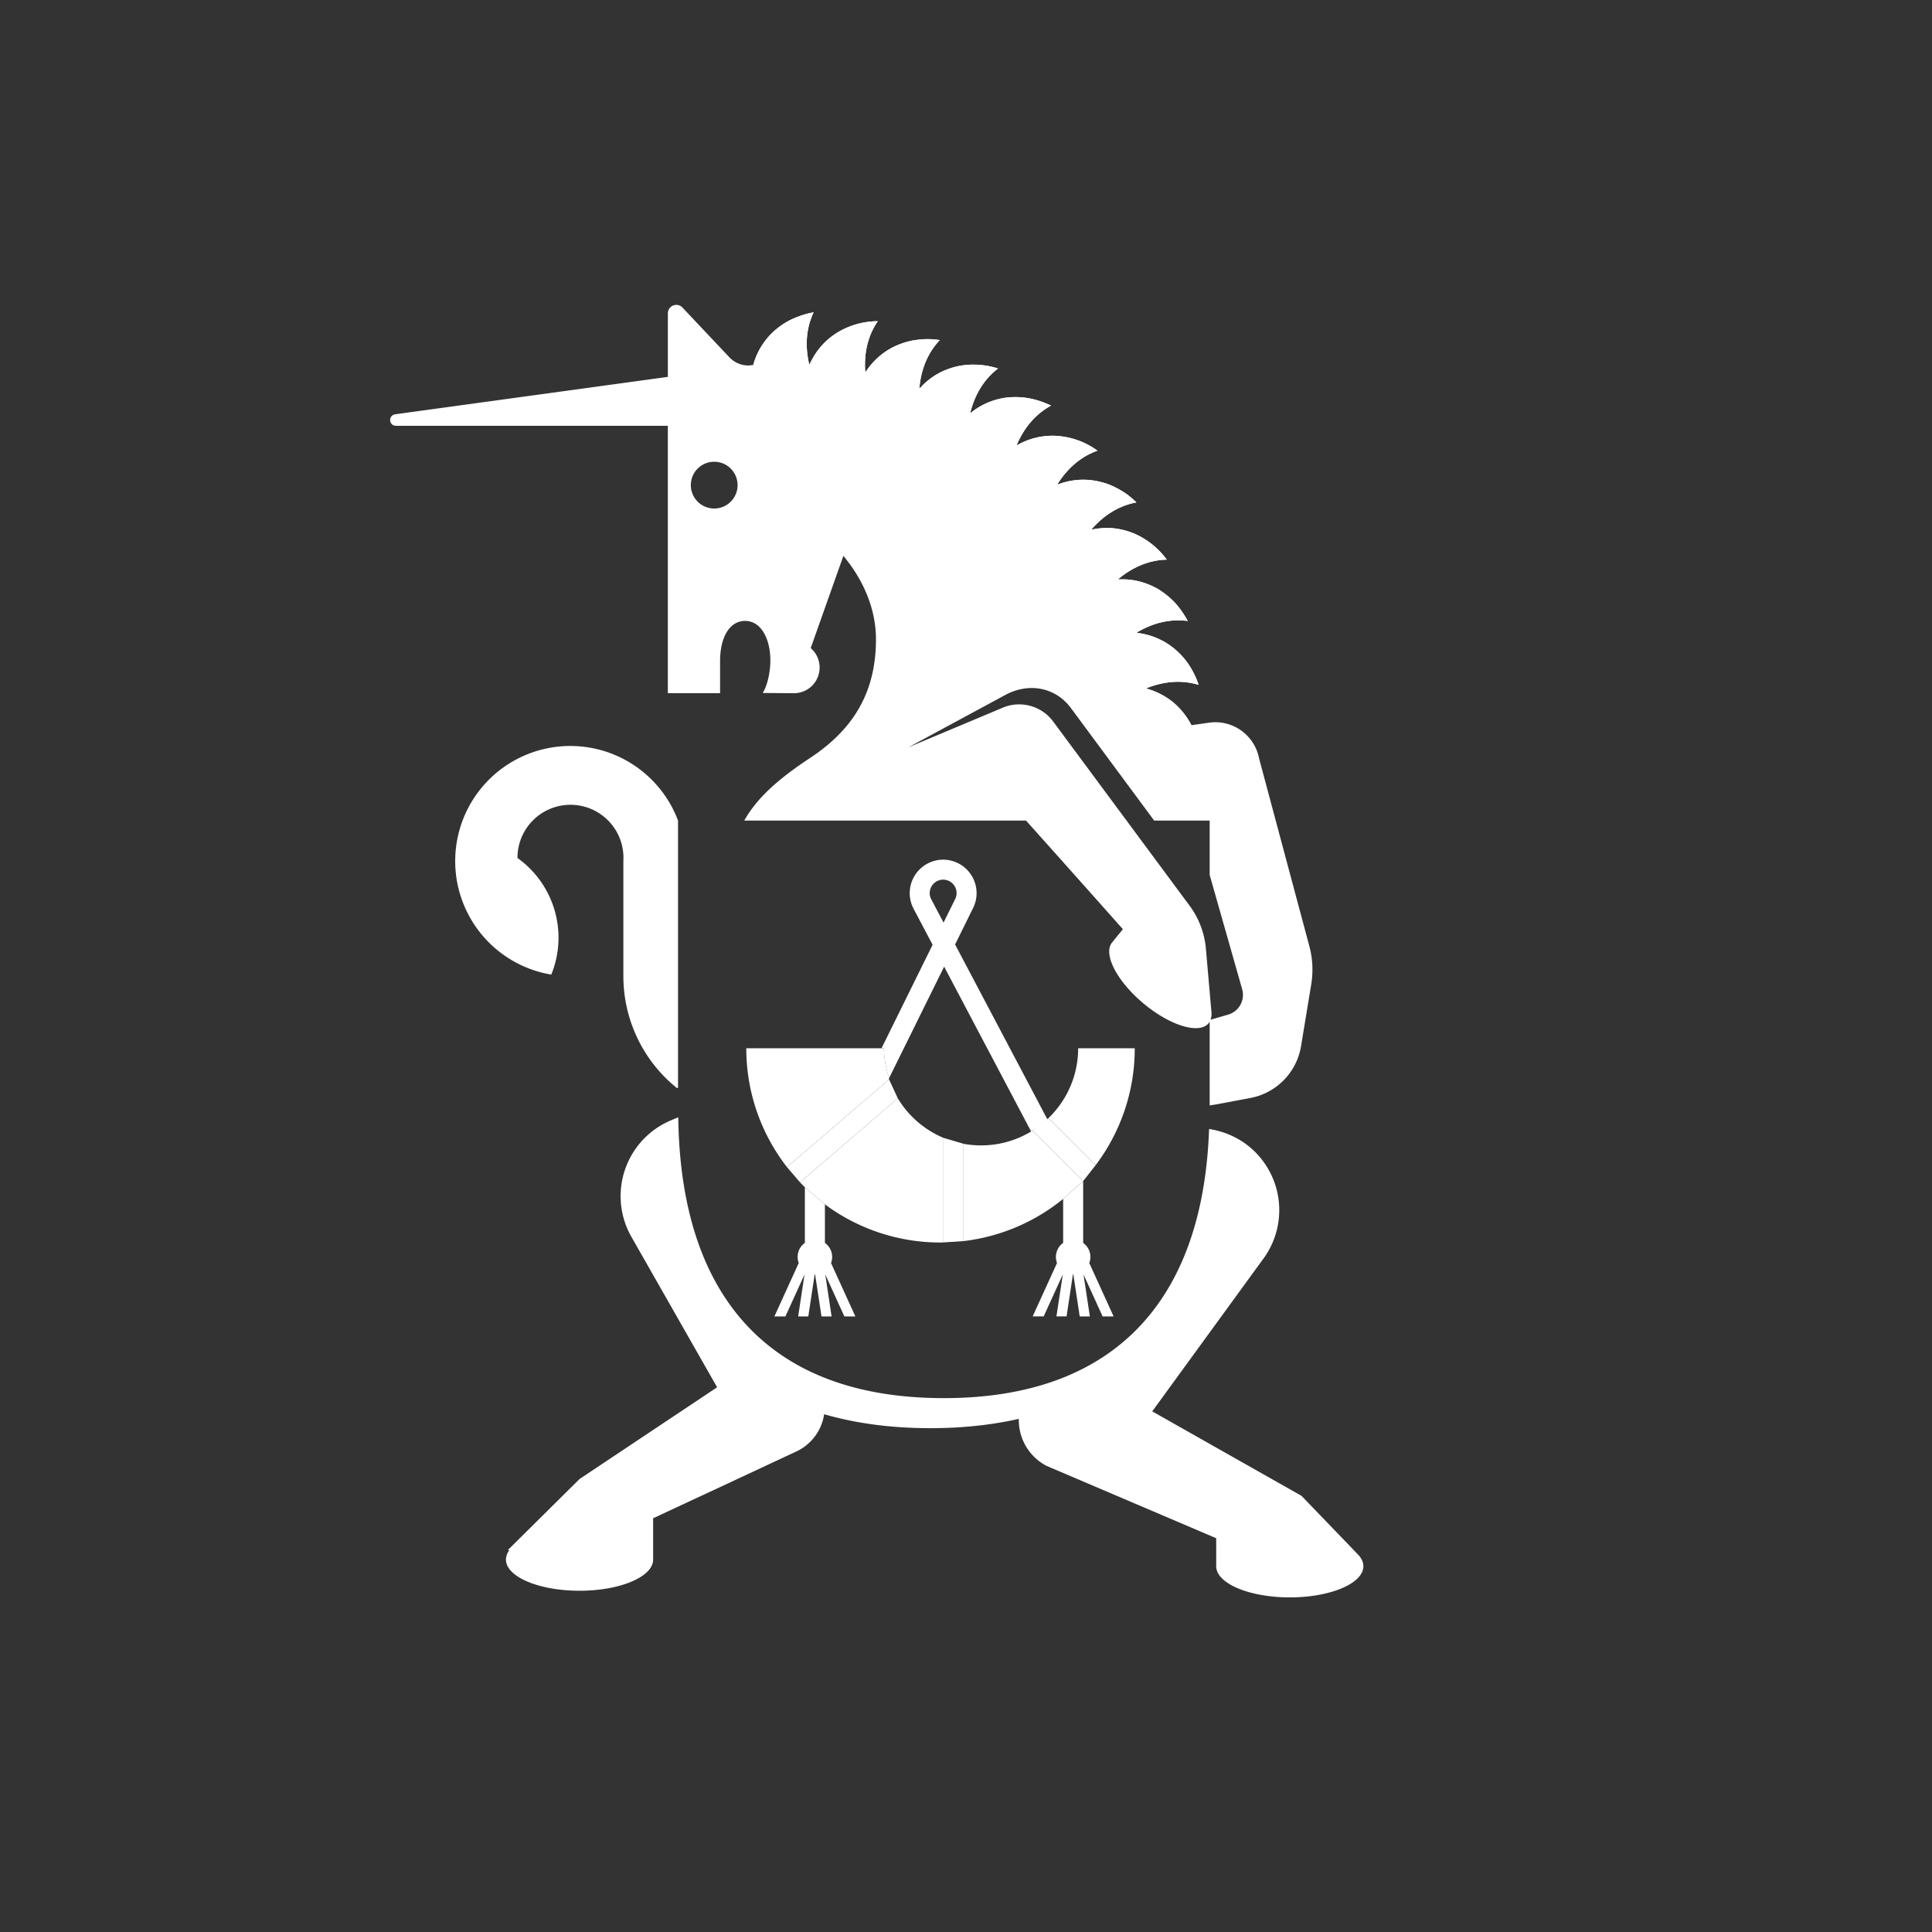 <svg
  xmlns='http://www.w3.org/2000/svg'
  width='73'
  height='73'
>
  <rect width="100%" height="100%" fill="#333333" stroke="none"/>
  <g fill='#fff' fill-rule='evenodd'>
    <path d='m39.018 42.717-.057.036-3.287-6.228-2.08 4.211a3.623 3.623 0 0 1-.196-1.128h-.09l1.93-3.91-.733-1.389.012-.019-.017.009a1.266 1.266 0 0 1 1.137-1.817 1.266 1.266 0 0 1 1.109 1.871l-.658 1.334 3.485 6.603c-.17.159-.357.302-.555.427m-3.381-9.479a.508.508 0 0 0-.457.729l.472.893.428-.867a.508.508 0 0 0-.443-.755m-10.018 7.869h-.048a5.424 5.424 0 0 1-2.017-4.225v-4.345h-.001a2.002 2.002 0 1 0-4-.118 3.7 3.7 0 0 1 1.277 4.406 4.349 4.349 0 1 1 4.789-5.821v10.103zm5.55 4.4-.757-.647a7.165 7.165 0 0 1-.183-.186l3.693-3.176a3.682 3.682 0 0 0 1.728 1.496v3.95c-.038.001-.075.004-.113.004a7.306 7.306 0 0 1-4.368-1.442z' />
    <path d='m30.412 44.86.757.646v1.457a.651.651 0 0 1 .231.76l.92 2.018h-.416l-.722-1.586.24 1.586h-.382l-.243-1.595-.007.001h-.007l-.242 1.594h-.383l.241-1.586-.723 1.586h-.416l.92-2.019a.65.65 0 0 1 .231-.76V44.86zm9.758.44.757-.673v2.336a.65.65 0 0 1 .231.76l.92 2.018h-.416l-.722-1.586.24 1.586h-.383l-.242-1.594h-.014L40.3 49.74h-.383l.241-1.586-.723 1.586h-.416l.92-2.018a.651.651 0 0 1 .232-.76V45.3zm-4.52-2.306.757.224v3.676l-.757.05v-3.95zm-2.058-2.21.33.714-3.693 3.176-.494-.574 3.857-3.316zm5.426 1.933.6-.47 1.78 1.779-.471.6-1.91-1.91z' />
    <path d='M45.707 41.77V38.6c-.013.023-.025.045-.041.064-.358.427-1.463.088-2.47-.757-1.005-.843-1.53-1.873-1.173-2.3l.405-.498c-.958-1.077-2.456-2.76-3.662-4.105H28.122c.495-.887 1.352-1.616 2.496-2.371 1.695-1.12 2.48-2.553 2.48-4.477 0-1.2-.518-2.298-1.231-3.152l-1.235 3.484a.97.97 0 0 1-.63 1.705l-1.184-.009c.178-.274.29-.797.29-1.223 0-.835-.36-1.5-.952-1.5-.6 0-.948.636-.948 1.515v1.217h-1.974V16.09H14.96a.219.219 0 0 1-.03-.436l10.305-1.414v-2.402a.32.32 0 0 1 .532-.238l1.793 1.9c.205.217.497.33.794.306l.106-.008a2.675 2.675 0 0 1 .992-1.454c.178-.133.378-.249.593-.337.216-.087.45-.166.698-.205a2.711 2.711 0 0 0-.255 1c-.02.326.014.643.086.956l.022.001a2.696 2.696 0 0 1 .954-1.136c.441-.297 1-.48 1.617-.487-.4.583-.52 1.256-.474 1.905l.022.004c.13-.2.287-.383.47-.546a2.52 2.52 0 0 1 .65-.425c.242-.11.51-.196.79-.23a2.887 2.887 0 0 1 .885.006c-.488.514-.712 1.158-.77 1.804l.022.008a2.81 2.81 0 0 1 .55-.467 2.69 2.69 0 0 1 .71-.314c.259-.078.53-.107.815-.103a3 3 0 0 1 .873.145c-.564.433-.887 1.034-1.045 1.66l.02.012c.387-.313.848-.51 1.37-.576a3.01 3.01 0 0 1 .82.028c.28.05.56.147.84.278-.627.342-1.042.886-1.294 1.48l.017.013a2.675 2.675 0 0 1 1.441-.352 2.95 2.95 0 0 1 1.59.562c-.666.235-1.16.707-1.506 1.257l.015.017a2.65 2.65 0 0 1 1.477-.123c.13.026.262.062.393.107a3.316 3.316 0 0 1 .75.402c.117.089.231.187.342.295-.698.13-1.259.517-1.685 1.004l.013.02c.234-.048.477-.068.72-.054.252.018.507.072.759.164.499.185.97.532 1.34 1.028-.713.019-1.328.314-1.824.728l.01.02a2.628 2.628 0 0 1 .718.061c.247.058.493.15.728.28.227.133.445.303.647.507.193.207.367.449.512.722-.706-.095-1.363.101-1.916.43l.006.022a2.7 2.7 0 0 1 1.37.567c.204.167.4.367.56.601.155.235.3.5.392.793a2.71 2.71 0 0 0-1.025-.104 3.317 3.317 0 0 0-.934.227l.002.022a2.747 2.747 0 0 1 .982.504 2.831 2.831 0 0 1 .704.876l.664-.095a1.683 1.683 0 0 1 1.889 1.343l1.901 7.1c.127.473.151.969.07 1.452l-.388 2.357v-.001a2.393 2.393 0 0 1-1.94 1.936l-1.234.232-.273.043zm-4.78 2.857-1.91-1.91-.056.036a3.657 3.657 0 0 1-2.554.465v3.676A7.298 7.298 0 0 0 40.17 45.3l.757-.673zm-7.62-5.019h-5.109c0 1.693.575 3.25 1.538 4.492l3.857-3.316a.526.526 0 0 0-.008-.025l.011-.023a3.621 3.621 0 0 1-.197-1.128h-.09zm9.57 0h-2.139c0 1.036-.43 1.971-1.12 2.638l1.78 1.78a7.306 7.306 0 0 0 1.478-4.418zm8.444 19.138-2.144-2.226-5.64-3.192 4.238-5.822a3.106 3.106 0 0 0-.763-4.325 3.18 3.18 0 0 0-1.327-.522c-.11 3.116-.937 5.576-2.478 7.299-1.703 1.904-4.241 2.87-7.544 2.87-3.314 0-5.856-.966-7.555-2.87-1.607-1.8-2.436-4.407-2.48-7.739-.22.085-.442.181-.625.286a3.106 3.106 0 0 0-1.137 4.243l3.23 5.67-5.198 3.466-2.709 2.684.054.009a.59.59 0 0 0-.126.351c0 .65 1.245 1.178 2.78 1.178 1.537 0 2.781-.528 2.781-1.178v-1.56l5.409-2.523a1.857 1.857 0 0 0 1.053-1.409c1.207.35 2.548.527 4.018.527 1.2 0 2.313-.12 3.338-.352a1.948 1.948 0 0 0 1.048 1.777l6.41 2.733v1.058c0 .65 1.245 1.178 2.78 1.178 1.536 0 2.781-.528 2.781-1.178 0-.153-.07-.299-.194-.433zM26.986 19.214a.883.883 0 1 0 0-1.767.883.883 0 0 0 0 1.767zm12.808 8.048 5.163 6.971c.346.47.556 1.028.607 1.61l.21 2.398a.654.654 0 0 1-.034.289l.663-.192a.777.777 0 0 0 .532-.96l-1.228-4.32v-2.054h-2.098l-3.14-4.244c-.597-.808-1.61-.974-2.486-.5l-3.659 1.977 3.564-1.497a1.6 1.6 0 0 1 1.906.522z' />
    <path d='m43.307 27.635 1.71-.233a2.828 2.828 0 0 0-.703-.876 2.79 2.79 0 0 0-.982-.504c0-.007 0-.014-.002-.022.299-.118.61-.199.934-.227.336-.028.682 0 1.025.104a3.204 3.204 0 0 0-.391-.793 2.908 2.908 0 0 0-.56-.602 2.689 2.689 0 0 0-1.37-.567l-.007-.02c.553-.33 1.21-.526 1.917-.43a3.425 3.425 0 0 0-.513-.723 3.127 3.127 0 0 0-.648-.506 2.798 2.798 0 0 0-1.101-.338 2.824 2.824 0 0 0-.345-.003l-.009-.02c.496-.415 1.111-.71 1.824-.729a2.973 2.973 0 0 0-1.34-1.028 2.793 2.793 0 0 0-.76-.164 2.752 2.752 0 0 0-.72.055.672.672 0 0 0-.012-.02c.426-.488.987-.876 1.685-1.005a3.74 3.74 0 0 0-.342-.296 3.548 3.548 0 0 0-.37-.23 2.888 2.888 0 0 0-.38-.171 3.057 3.057 0 0 0-.393-.107 2.654 2.654 0 0 0-1.477.123l-.015-.017c.346-.55.84-1.022 1.507-1.257a2.957 2.957 0 0 0-1.591-.562 2.673 2.673 0 0 0-1.441.352 1.353 1.353 0 0 0-.017-.013c.252-.594.667-1.137 1.294-1.48a3.365 3.365 0 0 0-.84-.278 3.004 3.004 0 0 0-.82-.028 2.68 2.68 0 0 0-1.37.576l-.02-.011c.158-.627.481-1.228 1.046-1.662a3.012 3.012 0 0 0-.874-.144 2.691 2.691 0 0 0-.815.102 2.69 2.69 0 0 0-.71.315c-.205.132-.389.29-.55.467l-.022-.008c.058-.646.282-1.29.77-1.804a3.012 3.012 0 0 0-.45-.037 3.524 3.524 0 0 0-.435.031 2.715 2.715 0 0 0-1.44.655 2.736 2.736 0 0 0-.47.547l-.022-.005c-.045-.65.074-1.322.474-1.905a2.951 2.951 0 0 0-1.617.487 2.57 2.57 0 0 0-.576.523c-.155.19-.28.395-.378.613l-.022-.001a3.286 3.286 0 0 1-.086-.956c.022-.335.1-.678.255-1a3.23 3.23 0 0 0-.698.206 2.703 2.703 0 0 0-.593.335 2.669 2.669 0 0 0-.992 1.455l-.106.008' />
  </g>
</svg>
